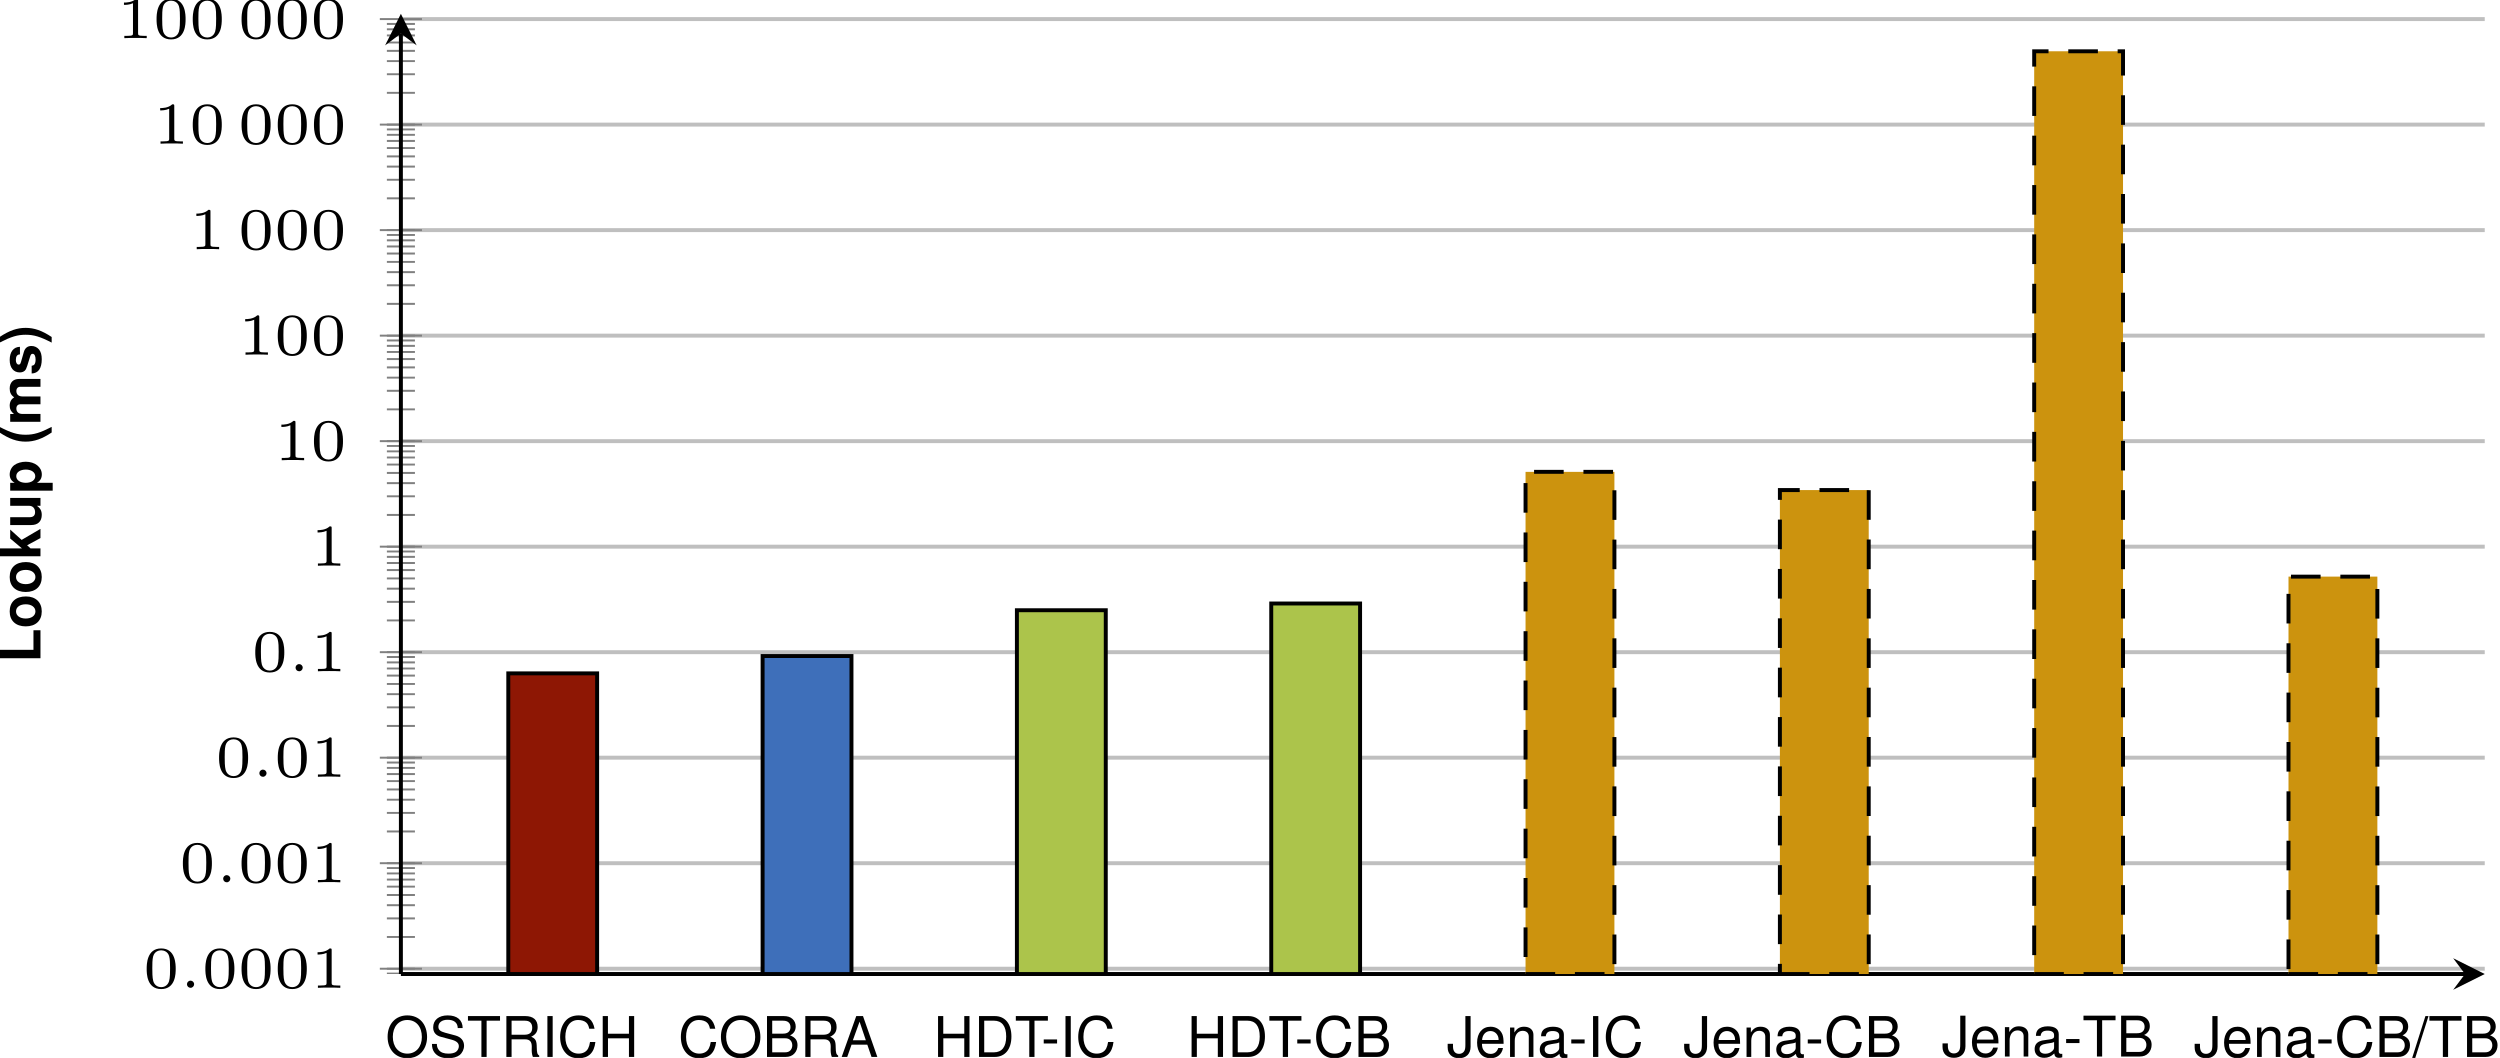 <?xml version='1.0' encoding='UTF-8'?>
<!-- This file was generated by dvisvgm 2.9.1 -->
<svg version='1.1' xmlns='http://www.w3.org/2000/svg' xmlns:xlink='http://www.w3.org/1999/xlink' width='252.298pt' height='106.767pt' viewBox='2.848 -12.153 252.298 106.767'>
<defs>
<clipPath id='clip1'>
<path d='M-98.433 86.144V-10.758H395.348V86.144'/>
</clipPath>
<clipPath id='clip3'>
<path d='M-98.433 86.144V-10.758H395.348V86.144'/>
</clipPath>
<clipPath id='clip4'>
<path d='M43.305 86.144H253.606V-10.758H43.305Z'/>
</clipPath>
<path id='g5-45' d='M1.607-1.765H.26V-1.358H1.607V-1.765Z'/>
<path id='g5-47' d='M1.296-4.124L-.045 .113H.266L1.607-4.124H1.296Z'/>
<path id='g5-65' d='M2.682-1.239L3.106 0H3.694L2.246-4.124H1.567L.096 0H.656L1.092-1.239H2.682ZM2.535-1.68H1.222L1.901-3.559L2.535-1.68Z'/>
<path id='g5-66' d='M.447 0H2.308C2.699 0 2.987-.107 3.208-.345C3.411-.56 3.525-.854 3.525-1.177C3.525-1.675 3.298-1.974 2.772-2.178C3.146-2.354 3.344-2.659 3.344-3.078C3.344-3.378 3.23-3.643 3.015-3.836C2.8-4.034 2.518-4.124 2.122-4.124H.447V0ZM.973-2.348V-3.66H1.991C2.286-3.66 2.45-3.621 2.591-3.513C2.738-3.4 2.817-3.23 2.817-3.004C2.817-2.783 2.738-2.608 2.591-2.495C2.45-2.387 2.286-2.348 1.991-2.348H.973ZM.973-.464V-1.884H2.257C2.512-1.884 2.682-1.822 2.806-1.686C2.931-1.556 2.998-1.375 2.998-1.171C2.998-.973 2.931-.792 2.806-.662C2.682-.526 2.512-.464 2.257-.464H.973Z'/>
<path id='g5-67' d='M3.745-2.846C3.581-3.751 3.061-4.192 2.155-4.192C1.601-4.192 1.154-4.017 .849-3.677C.475-3.27 .272-2.682 .272-2.014C.272-1.335 .481-.752 .871-.351C1.188-.023 1.595 .13 2.133 .13C3.14 .13 3.706-.413 3.83-1.505H3.287C3.242-1.222 3.185-1.03 3.1-.866C2.931-.526 2.58-.334 2.139-.334C1.318-.334 .798-.99 .798-2.02C.798-3.078 1.296-3.728 2.093-3.728C2.427-3.728 2.738-3.626 2.908-3.468C3.061-3.327 3.146-3.151 3.208-2.846H3.745Z'/>
<path id='g5-68' d='M.504 0H2.093C3.134 0 3.774-.781 3.774-2.065C3.774-3.344 3.14-4.124 2.093-4.124H.504V0ZM1.03-.464V-3.66H2.003C2.817-3.66 3.247-3.112 3.247-2.059C3.247-1.018 2.817-.464 2.003-.464H1.03Z'/>
<path id='g5-72' d='M3.117-1.878V0H3.643V-4.124H3.117V-2.342H.996V-4.124H.47V0H1.001V-1.878H3.117Z'/>
<path id='g5-73' d='M1.098-4.124H.566V0H1.098V-4.124Z'/>
<path id='g5-74' d='M1.884-4.124V-1.222C1.884-.894 1.85-.707 1.754-.566C1.652-.407 1.46-.311 1.25-.311C.854-.311 .634-.577 .634-1.058V-1.324H.096V-.962C.096-.294 .537 .13 1.245 .13C1.963 .13 2.41-.317 2.41-1.03V-4.124H1.884Z'/>
<path id='g5-79' d='M2.201-4.192C1.018-4.192 .215-3.321 .215-2.031S1.018 .13 2.206 .13C2.704 .13 3.151-.023 3.485-.306C3.932-.685 4.198-1.324 4.198-1.997C4.198-3.327 3.411-4.192 2.201-4.192ZM2.201-3.728C3.095-3.728 3.672-3.049 3.672-2.008C3.672-1.013 3.078-.334 2.206-.334C1.33-.334 .741-1.013 .741-2.031S1.33-3.728 2.201-3.728Z'/>
<path id='g5-82' d='M1.052-1.776H2.41C2.88-1.776 3.089-1.55 3.089-1.041L3.083-.673C3.083-.419 3.129-.17 3.202 0H3.841V-.13C3.643-.266 3.604-.413 3.592-.962C3.587-1.641 3.479-1.844 3.032-2.037C3.496-2.263 3.683-2.552 3.683-3.021C3.683-3.734 3.236-4.124 2.427-4.124H.526V0H1.052V-1.776ZM1.052-2.24V-3.66H2.325C2.619-3.66 2.789-3.615 2.919-3.502C3.061-3.383 3.134-3.196 3.134-2.948C3.134-2.461 2.885-2.24 2.325-2.24H1.052Z'/>
<path id='g5-83' d='M3.372-2.914C3.366-3.723 2.812-4.192 1.861-4.192C.956-4.192 .396-3.728 .396-2.981C.396-2.478 .662-2.161 1.205-2.02L2.229-1.748C2.75-1.612 2.987-1.403 2.987-1.081C2.987-.86 2.868-.634 2.693-.509C2.529-.396 2.269-.334 1.935-.334C1.488-.334 1.182-.441 .984-.679C.832-.86 .764-1.058 .769-1.313H.272C.277-.933 .351-.685 .515-.458C.798-.074 1.273 .13 1.901 .13C2.393 .13 2.795 .017 3.061-.187C3.338-.407 3.513-.775 3.513-1.131C3.513-1.641 3.196-2.014 2.636-2.167L1.601-2.444C1.103-2.58 .922-2.738 .922-3.055C.922-3.474 1.29-3.751 1.844-3.751C2.501-3.751 2.868-3.451 2.874-2.914H3.372Z'/>
<path id='g5-84' d='M2.003-3.66H3.355V-4.124H.119V-3.66H1.477V0H2.003V-3.66Z'/>
<path id='g5-97' d='M3.027-.277C2.976-.266 2.953-.266 2.925-.266C2.761-.266 2.67-.351 2.67-.498V-2.24C2.67-2.767 2.286-3.049 1.556-3.049C1.126-3.049 .769-2.925 .571-2.704C.436-2.552 .379-2.382 .368-2.088H.843C.883-2.45 1.098-2.614 1.539-2.614C1.963-2.614 2.201-2.455 2.201-2.172V-2.048C2.201-1.85 2.082-1.765 1.709-1.72C1.041-1.635 .939-1.612 .758-1.539C.413-1.397 .238-1.131 .238-.747C.238-.209 .611 .13 1.211 .13C1.584 .13 1.884 0 2.218-.306C2.252-.006 2.399 .13 2.704 .13C2.8 .13 2.874 .119 3.027 .079V-.277ZM2.201-.933C2.201-.775 2.155-.679 2.014-.549C1.822-.373 1.59-.283 1.313-.283C.945-.283 .73-.458 .73-.758C.73-1.069 .939-1.228 1.443-1.301C1.941-1.369 2.042-1.392 2.201-1.465V-.933Z'/>
<path id='g5-101' d='M2.902-1.324C2.902-1.776 2.868-2.048 2.783-2.269C2.591-2.755 2.139-3.049 1.584-3.049C.758-3.049 .226-2.416 .226-1.443S.741 .13 1.573 .13C2.252 .13 2.721-.255 2.84-.9H2.365C2.235-.509 1.969-.306 1.59-.306C1.29-.306 1.035-.441 .877-.69C.764-.86 .724-1.03 .718-1.324H2.902ZM.73-1.709C.769-2.257 1.103-2.614 1.578-2.614C2.042-2.614 2.399-2.229 2.399-1.743C2.399-1.731 2.399-1.72 2.393-1.709H.73Z'/>
<path id='g5-110' d='M.396-2.965V0H.871V-1.635C.871-2.24 1.188-2.636 1.675-2.636C2.048-2.636 2.286-2.41 2.286-2.054V0H2.755V-2.24C2.755-2.733 2.387-3.049 1.816-3.049C1.375-3.049 1.092-2.88 .832-2.467V-2.965H.396Z'/>
<path id='g1-40' d='M1.148-4.124C.498-3.146 .226-2.365 .226-1.499C.226-.628 .498 .153 1.148 1.131H1.714C1.115-.034 .922-.668 .922-1.499C.922-2.325 1.115-2.97 1.714-4.124H1.148Z'/>
<path id='g1-41' d='M.69 1.131C1.341 .153 1.612-.628 1.612-1.494C1.612-2.365 1.341-3.146 .69-4.124H.124C.724-2.959 .917-2.325 .917-1.494C.917-.668 .724-.023 .124 1.131H.69Z'/>
<path id='g1-76' d='M1.301-4.124H.453V0H3.276V-.707H1.301V-4.124Z'/>
<path id='g1-107' d='M1.126-1.867V-4.124H.334V0H1.126V-1.001L1.443-1.346L2.172 0H3.1L1.986-1.901L3.027-3.055H2.127L1.126-1.867Z'/>
<path id='g1-109' d='M.339-3.055V0H1.131V-1.833C1.131-2.206 1.335-2.433 1.675-2.433C1.941-2.433 2.105-2.28 2.105-2.037V0H2.897V-1.833C2.897-2.206 3.1-2.433 3.44-2.433C3.706-2.433 3.87-2.28 3.87-2.037V0H4.662V-2.161C4.662-2.755 4.3-3.106 3.689-3.106C3.304-3.106 3.032-2.97 2.795-2.653C2.648-2.942 2.342-3.106 1.963-3.106C1.612-3.106 1.386-2.987 1.126-2.676V-3.055H.339Z'/>
<path id='g1-111' d='M1.703-3.106C.769-3.106 .198-2.489 .198-1.488C.198-.481 .769 .13 1.709 .13C2.636 .13 3.219-.487 3.219-1.465C3.219-2.501 2.659-3.106 1.703-3.106ZM1.709-2.467C2.144-2.467 2.427-2.076 2.427-1.477C2.427-.905 2.133-.509 1.709-.509C1.279-.509 .99-.905 .99-1.488S1.279-2.467 1.709-2.467Z'/>
<path id='g1-112' d='M1.12-3.055H.328V1.233H1.12V-.362C1.313-.023 1.584 .136 1.969 .136C2.704 .136 3.247-.554 3.247-1.482C3.247-1.912 3.123-2.342 2.919-2.625C2.716-2.914 2.337-3.106 1.969-3.106C1.584-3.106 1.313-2.942 1.12-2.602V-3.055ZM1.788-2.444C2.189-2.444 2.455-2.054 2.455-1.471C2.455-.917 2.178-.526 1.788-.526C1.392-.526 1.12-.911 1.12-1.482S1.392-2.444 1.788-2.444Z'/>
<path id='g1-115' d='M2.857-2.071C2.846-2.716 2.348-3.106 1.528-3.106C.752-3.106 .272-2.716 .272-2.088C.272-1.884 .334-1.709 .441-1.59C.549-1.482 .645-1.431 .939-1.335L1.884-1.041C2.082-.979 2.15-.917 2.15-.792C2.15-.605 1.929-.492 1.561-.492C1.358-.492 1.194-.532 1.092-.6C1.007-.662 .973-.724 .939-.888H.164C.187-.221 .679 .13 1.607 .13C2.031 .13 2.354 .04 2.58-.141S2.942-.605 2.942-.905C2.942-1.301 2.744-1.556 2.342-1.675L1.341-1.963C1.12-2.031 1.064-2.076 1.064-2.201C1.064-2.37 1.245-2.484 1.522-2.484C1.901-2.484 2.088-2.348 2.093-2.071H2.857Z'/>
<path id='g1-117' d='M3.061 0V-3.055H2.269V-1.143C2.269-.781 2.014-.543 1.629-.543C1.29-.543 1.12-.724 1.12-1.092V-3.055H.328V-.928C.328-.255 .702 .13 1.352 .13C1.765 .13 2.042-.023 2.269-.362V0H3.061Z'/>
<path id='g2-58' d='M1.494-.359C1.494-.574 1.321-.723 1.136-.723C.921-.723 .771-.55 .771-.365C.771-.161 .933 0 1.136 0C1.327 0 1.494-.167 1.494-.359Z'/>
<path id='g3-48' d='M3.288-1.907C3.288-2.343 3.288-3.975 1.823-3.975S.359-2.343 .359-1.907C.359-1.476 .359 .126 1.823 .126S3.288-1.476 3.288-1.907ZM1.823-.066C1.572-.066 1.166-.185 1.022-.681C.927-1.028 .927-1.614 .927-1.985C.927-2.385 .927-2.845 1.01-3.168C1.16-3.706 1.614-3.784 1.823-3.784C2.098-3.784 2.493-3.652 2.624-3.198C2.714-2.881 2.72-2.445 2.72-1.985C2.72-1.602 2.72-.998 2.618-.664C2.451-.143 2.02-.066 1.823-.066Z'/>
<path id='g3-49' d='M2.146-3.796C2.146-3.975 2.122-3.975 1.943-3.975C1.548-3.593 .938-3.593 .723-3.593V-3.359C.879-3.359 1.273-3.359 1.632-3.527V-.508C1.632-.311 1.632-.233 1.016-.233H.759V0C1.088-.024 1.554-.024 1.889-.024S2.69-.024 3.019 0V-.233H2.762C2.146-.233 2.146-.311 2.146-.508V-3.796Z'/>
</defs>
<g id='page1'>
<path d='M43.305 85.609H253.606M43.305 74.961H253.606M43.305 64.312H253.606M43.305 53.664H253.606M43.305 43.016H253.606M43.305 32.367H253.606M43.305 21.719H253.606M43.305 11.07H253.606M43.305 .422H253.606M43.305-10.227H253.606' stroke='#bfbfbf' fill='none' stroke-width='.399' stroke-miterlimit='10' clip-path='url(#clip1)'/>
<path d='M41.891 86.098H44.723M41.891 85.609H44.723M41.891 82.406H44.723M41.891 80.531H44.723M41.891 79.199H44.723M41.891 78.168H44.723M41.891 77.324H44.723M41.891 76.613H44.723M41.891 75.992H44.723M41.891 75.449H44.723M41.891 74.961H44.723M41.891 71.758H44.723M41.891 69.883H44.723M41.891 68.551H44.723M41.891 67.519H44.723M41.891 66.676H44.723M41.891 65.965H44.723M41.891 65.344H44.723M41.891 64.801H44.723M41.891 64.312H44.723M41.891 61.109H44.723M41.891 59.234H44.723M41.891 57.902H44.723M41.891 56.871H44.723M41.891 56.027H44.723M41.891 55.312H44.723M41.891 54.695H44.723M41.891 54.152H44.723M41.891 53.664H44.723M41.891 50.461H44.723M41.891 48.586H44.723M41.891 47.254H44.723M41.891 46.223H44.723M41.891 45.379H44.723M41.891 44.664H44.723M41.891 44.047H44.723M41.891 43.504H44.723M41.891 43.016H44.723M41.891 39.812H44.723M41.891 37.934H44.723M41.891 36.605H44.723M41.891 35.574H44.723M41.891 34.73H44.723M41.891 34.016H44.723M41.891 33.398H44.723M41.891 32.855H44.723M41.891 32.367H44.723M41.891 29.16H44.723M41.891 27.285H44.723M41.891 25.957H44.723M41.891 24.926H44.723M41.891 24.082H44.723M41.891 23.367H44.723M41.891 22.75H44.723M41.891 22.207H44.723M41.891 21.719H44.723M41.891 18.512H44.723M41.891 16.637H44.723M41.891 15.309H44.723M41.891 14.277H44.723M41.891 13.434H44.723M41.891 12.719H44.723M41.891 12.102H44.723M41.891 11.559H44.723M41.891 11.07H44.723M41.891 7.863H44.723M41.891 5.988H44.723M41.891 4.66H44.723M41.891 3.629H44.723M41.891 2.785H44.723M41.891 2.07H44.723M41.891 1.453H44.723M41.891 .91H44.723M41.891 .422H44.723M41.891-2.785H44.723M41.891-4.66H44.723M41.891-5.988H44.723M41.891-7.019H44.723M41.891-7.863H44.723M41.891-8.578H44.723M41.891-9.195H44.723M41.891-9.738H44.723' stroke='#808080' fill='none' stroke-width='.199' stroke-miterlimit='10' clip-path='url(#clip3)'/>
<path d='M41.18 85.609H45.434M41.18 74.961H45.434M41.18 64.312H45.434M41.18 53.664H45.434M41.18 43.016H45.434M41.18 32.367H45.434M41.18 21.719H45.434M41.18 11.07H45.434M41.18 .422H45.434M41.18-10.227H45.434' stroke='#808080' fill='none' stroke-width='.199' stroke-miterlimit='10' clip-path='url(#clip3)'/>
<path d='M43.305 86.144H251.613' stroke='#000' fill='none' stroke-width='.399' stroke-miterlimit='10'/>
<path d='M253.605 86.145L250.418 84.547L251.613 86.145L250.418 87.738'/>
<path d='M43.305 86.144V-8.766' stroke='#000' fill='none' stroke-width='.399' stroke-miterlimit='10'/>
<path d='M43.305-10.758L41.711-7.57L43.305-8.766L44.898-7.57'/>
<g transform='matrix(1 0 0 1 -93.95 58.295)'>
<use x='111.242' y='29.242' xlink:href='#g3-48'/>
<use x='114.895' y='29.242' xlink:href='#g2-58'/>
<use x='117.165' y='29.242' xlink:href='#g3-48'/>
<use x='120.817' y='29.242' xlink:href='#g3-48'/>
<use x='124.47' y='29.242' xlink:href='#g3-48'/>
<use x='128.123' y='29.242' xlink:href='#g3-49'/>
</g>
<g transform='matrix(1 0 0 1 -90.297 47.646)'>
<use x='111.242' y='29.242' xlink:href='#g3-48'/>
<use x='114.895' y='29.242' xlink:href='#g2-58'/>
<use x='117.165' y='29.242' xlink:href='#g3-48'/>
<use x='120.817' y='29.242' xlink:href='#g3-48'/>
<use x='124.47' y='29.242' xlink:href='#g3-49'/>
</g>
<g transform='matrix(1 0 0 1 -86.644 36.998)'>
<use x='111.242' y='29.242' xlink:href='#g3-48'/>
<use x='114.895' y='29.242' xlink:href='#g2-58'/>
<use x='117.165' y='29.242' xlink:href='#g3-48'/>
<use x='120.817' y='29.242' xlink:href='#g3-49'/>
</g>
<g transform='matrix(1 0 0 1 -82.991 26.349)'>
<use x='111.242' y='29.242' xlink:href='#g3-48'/>
<use x='114.895' y='29.242' xlink:href='#g2-58'/>
<use x='117.165' y='29.242' xlink:href='#g3-49'/>
</g>
<g transform='matrix(1 0 0 1 -77.069 15.7)'>
<use x='111.242' y='29.242' xlink:href='#g3-49'/>
</g>
<g transform='matrix(1 0 0 1 -80.721 5.052)'>
<use x='111.242' y='29.242' xlink:href='#g3-49'/>
<use x='114.895' y='29.242' xlink:href='#g3-48'/>
</g>
<g transform='matrix(1 0 0 1 -84.374 -5.597)'>
<use x='111.242' y='29.242' xlink:href='#g3-49'/>
<use x='114.895' y='29.242' xlink:href='#g3-48'/>
<use x='118.548' y='29.242' xlink:href='#g3-48'/>
</g>
<g transform='matrix(1 0 0 1 -89.3 -16.245)'>
<use x='111.242' y='29.242' xlink:href='#g3-49'/>
<use x='116.168' y='29.242' xlink:href='#g3-48'/>
<use x='119.821' y='29.242' xlink:href='#g3-48'/>
<use x='123.474' y='29.242' xlink:href='#g3-48'/>
</g>
<g transform='matrix(1 0 0 1 -92.953 -26.894)'>
<use x='111.242' y='29.242' xlink:href='#g3-49'/>
<use x='114.895' y='29.242' xlink:href='#g3-48'/>
<use x='119.821' y='29.242' xlink:href='#g3-48'/>
<use x='123.474' y='29.242' xlink:href='#g3-48'/>
<use x='127.127' y='29.242' xlink:href='#g3-48'/>
</g>
<g transform='matrix(1 0 0 1 -96.606 -37.543)'>
<use x='111.242' y='29.242' xlink:href='#g3-49'/>
<use x='114.895' y='29.242' xlink:href='#g3-48'/>
<use x='118.548' y='29.242' xlink:href='#g3-48'/>
<use x='123.474' y='29.242' xlink:href='#g3-48'/>
<use x='127.127' y='29.242' xlink:href='#g3-48'/>
<use x='130.78' y='29.242' xlink:href='#g3-48'/>
</g>
<path d='M54.145 86.144H63.109V55.801H54.145Z' fill='#8e1704' clip-path='url(#clip4)'/>
<path d='M54.145 86.144H63.109V55.801H54.145Z' stroke='#000' fill='none' stroke-width='.399' stroke-miterlimit='10' clip-path='url(#clip4)'/>
<path d='M79.809 86.144H88.777V54.051H79.809Z' fill='#3e6fba' clip-path='url(#clip4)'/>
<path d='M79.809 86.144H88.777V54.051H79.809Z' stroke='#000' fill='none' stroke-width='.399' stroke-miterlimit='10' clip-path='url(#clip4)'/>
<path d='M105.473 86.144H114.441V49.43H105.473Z' fill='#acc44b' clip-path='url(#clip4)'/>
<path d='M105.473 86.144H114.441V49.43H105.473Z' stroke='#000' fill='none' stroke-width='.399' stroke-miterlimit='10' clip-path='url(#clip4)'/>
<path d='M131.141 86.144H140.106V48.75H131.141Z' fill='#acc44b' clip-path='url(#clip4)'/>
<path d='M131.141 86.144H140.106V48.75H131.141Z' stroke='#000' fill='none' stroke-width='.399' stroke-miterlimit='10' clip-path='url(#clip4)'/>
<path d='M156.805 86.144H165.773V35.465H156.805Z' fill='#cc930e' clip-path='url(#clip4)'/>
<path d='M156.805 86.144H165.773V35.465H156.805Z' stroke='#000' fill='none' stroke-width='.399' stroke-miterlimit='10' stroke-dasharray='2.989,1.993' clip-path='url(#clip4)'/>
<path d='M182.473 86.144H191.438V37.305H182.473Z' fill='#cc930e' clip-path='url(#clip4)'/>
<path d='M182.473 86.144H191.438V37.305H182.473Z' stroke='#000' fill='none' stroke-width='.399' stroke-miterlimit='10' stroke-dasharray='2.989,1.993' clip-path='url(#clip4)'/>
<path d='M208.137 86.144H217.102V-6.977H208.137Z' fill='#cc930e' clip-path='url(#clip4)'/>
<path d='M208.137 86.144H217.102V-6.977H208.137Z' stroke='#000' fill='none' stroke-width='.399' stroke-miterlimit='10' stroke-dasharray='2.989,1.993' clip-path='url(#clip4)'/>
<path d='M233.801 86.144H242.77V46.039H233.801Z' fill='#cc930e' clip-path='url(#clip4)'/>
<path d='M233.801 86.144H242.77V46.039H233.801Z' stroke='#000' fill='none' stroke-width='.399' stroke-miterlimit='10' stroke-dasharray='2.989,1.993' clip-path='url(#clip4)'/>
<g transform='matrix(0 -1 1 0 -22.31 165.97)'>
<use x='111.242' y='29.242' xlink:href='#g1-76'/>
<use x='114.712' y='29.242' xlink:href='#g1-111'/>
<use x='118.182' y='29.242' xlink:href='#g1-111'/>
<use x='121.651' y='29.242' xlink:href='#g1-107'/>
<use x='124.809' y='29.242' xlink:href='#g1-117'/>
<use x='128.278' y='29.242' xlink:href='#g1-112'/>
<use x='133.327' y='29.242' xlink:href='#g1-40'/>
<use x='135.218' y='29.242' xlink:href='#g1-109'/>
<use x='140.266' y='29.242' xlink:href='#g1-115'/>
<use x='143.423' y='29.242' xlink:href='#g1-41'/>
</g>
<g transform='matrix(1 0 0 1 -84.262 65.27)'>
<use x='126.012' y='29.242' xlink:href='#g5-79'/>
<use x='130.43' y='29.242' xlink:href='#g5-83'/>
<use x='134.217' y='29.242' xlink:href='#g5-84'/>
<use x='137.687' y='29.242' xlink:href='#g5-82'/>
<use x='141.787' y='29.242' xlink:href='#g5-73'/>
<use x='143.366' y='29.242' xlink:href='#g5-67'/>
<use x='147.466' y='29.242' xlink:href='#g5-72'/>
</g>
<g transform='matrix(1 0 0 1 -81.582 65.27)'>
<use x='152.87' y='29.242' xlink:href='#g5-67'/>
<use x='156.97' y='29.242' xlink:href='#g5-79'/>
<use x='161.388' y='29.242' xlink:href='#g5-66'/>
<use x='165.176' y='29.242' xlink:href='#g5-82'/>
<use x='169.276' y='29.242' xlink:href='#g5-65'/>
</g>
<g transform='matrix(1 0 0 1 -81.497 65.27)'>
<use x='178.542' y='29.242' xlink:href='#g5-72'/>
<use x='182.642' y='29.242' xlink:href='#g5-68'/>
<use x='186.742' y='29.242' xlink:href='#g5-84'/>
<use x='189.417' y='29.242' xlink:href='#g5-45'/>
<use x='191.308' y='29.242' xlink:href='#g5-73'/>
<use x='192.886' y='29.242' xlink:href='#g5-67'/>
</g>
<g transform='matrix(1 0 0 1 -83.39 65.27)'>
<use x='206.022' y='29.242' xlink:href='#g5-72'/>
<use x='210.122' y='29.242' xlink:href='#g5-68'/>
<use x='214.222' y='29.242' xlink:href='#g5-84'/>
<use x='216.897' y='29.242' xlink:href='#g5-45'/>
<use x='218.788' y='29.242' xlink:href='#g5-67'/>
<use x='222.888' y='29.242' xlink:href='#g5-66'/>
</g>
<g transform='matrix(1 0 0 1 -82.215 65.27)'>
<use x='231.064' y='29.242' xlink:href='#g5-74'/>
<use x='233.903' y='29.242' xlink:href='#g5-101'/>
<use x='237.06' y='29.242' xlink:href='#g5-110'/>
<use x='240.218' y='29.242' xlink:href='#g5-97'/>
<use x='243.375' y='29.242' xlink:href='#g5-45'/>
<use x='245.266' y='29.242' xlink:href='#g5-73'/>
<use x='246.845' y='29.242' xlink:href='#g5-67'/>
</g>
<g transform='matrix(1 0 0 1 -82.53 65.27)'>
<use x='255.245' y='29.242' xlink:href='#g5-74'/>
<use x='258.084' y='29.242' xlink:href='#g5-101'/>
<use x='261.242' y='29.242' xlink:href='#g5-110'/>
<use x='264.399' y='29.242' xlink:href='#g5-97'/>
<use x='267.556' y='29.242' xlink:href='#g5-45'/>
<use x='269.447' y='29.242' xlink:href='#g5-67'/>
<use x='273.547' y='29.242' xlink:href='#g5-66'/>
</g>
<g transform='matrix(1 0 0 1 -82.215 65.229)'>
<use x='281.005' y='29.242' xlink:href='#g5-74'/>
<use x='283.844' y='29.242' xlink:href='#g5-101'/>
<use x='287.001' y='29.242' xlink:href='#g5-110'/>
<use x='290.159' y='29.242' xlink:href='#g5-97'/>
<use x='293.316' y='29.242' xlink:href='#g5-45'/>
<use x='295.207' y='29.242' xlink:href='#g5-84'/>
<use x='298.677' y='29.242' xlink:href='#g5-66'/>
</g>
<g transform='matrix(1 0 0 1 -86.948 65.27)'>
<use x='311.182' y='29.242' xlink:href='#g5-74'/>
<use x='314.022' y='29.242' xlink:href='#g5-101'/>
<use x='317.179' y='29.242' xlink:href='#g5-110'/>
<use x='320.336' y='29.242' xlink:href='#g5-97'/>
<use x='323.494' y='29.242' xlink:href='#g5-45'/>
<use x='325.385' y='29.242' xlink:href='#g5-67'/>
<use x='329.485' y='29.242' xlink:href='#g5-66'/>
<use x='333.272' y='29.242' xlink:href='#g5-47'/>
<use x='334.851' y='29.242' xlink:href='#g5-84'/>
<use x='338.32' y='29.242' xlink:href='#g5-66'/>
</g>
</g>
</svg>